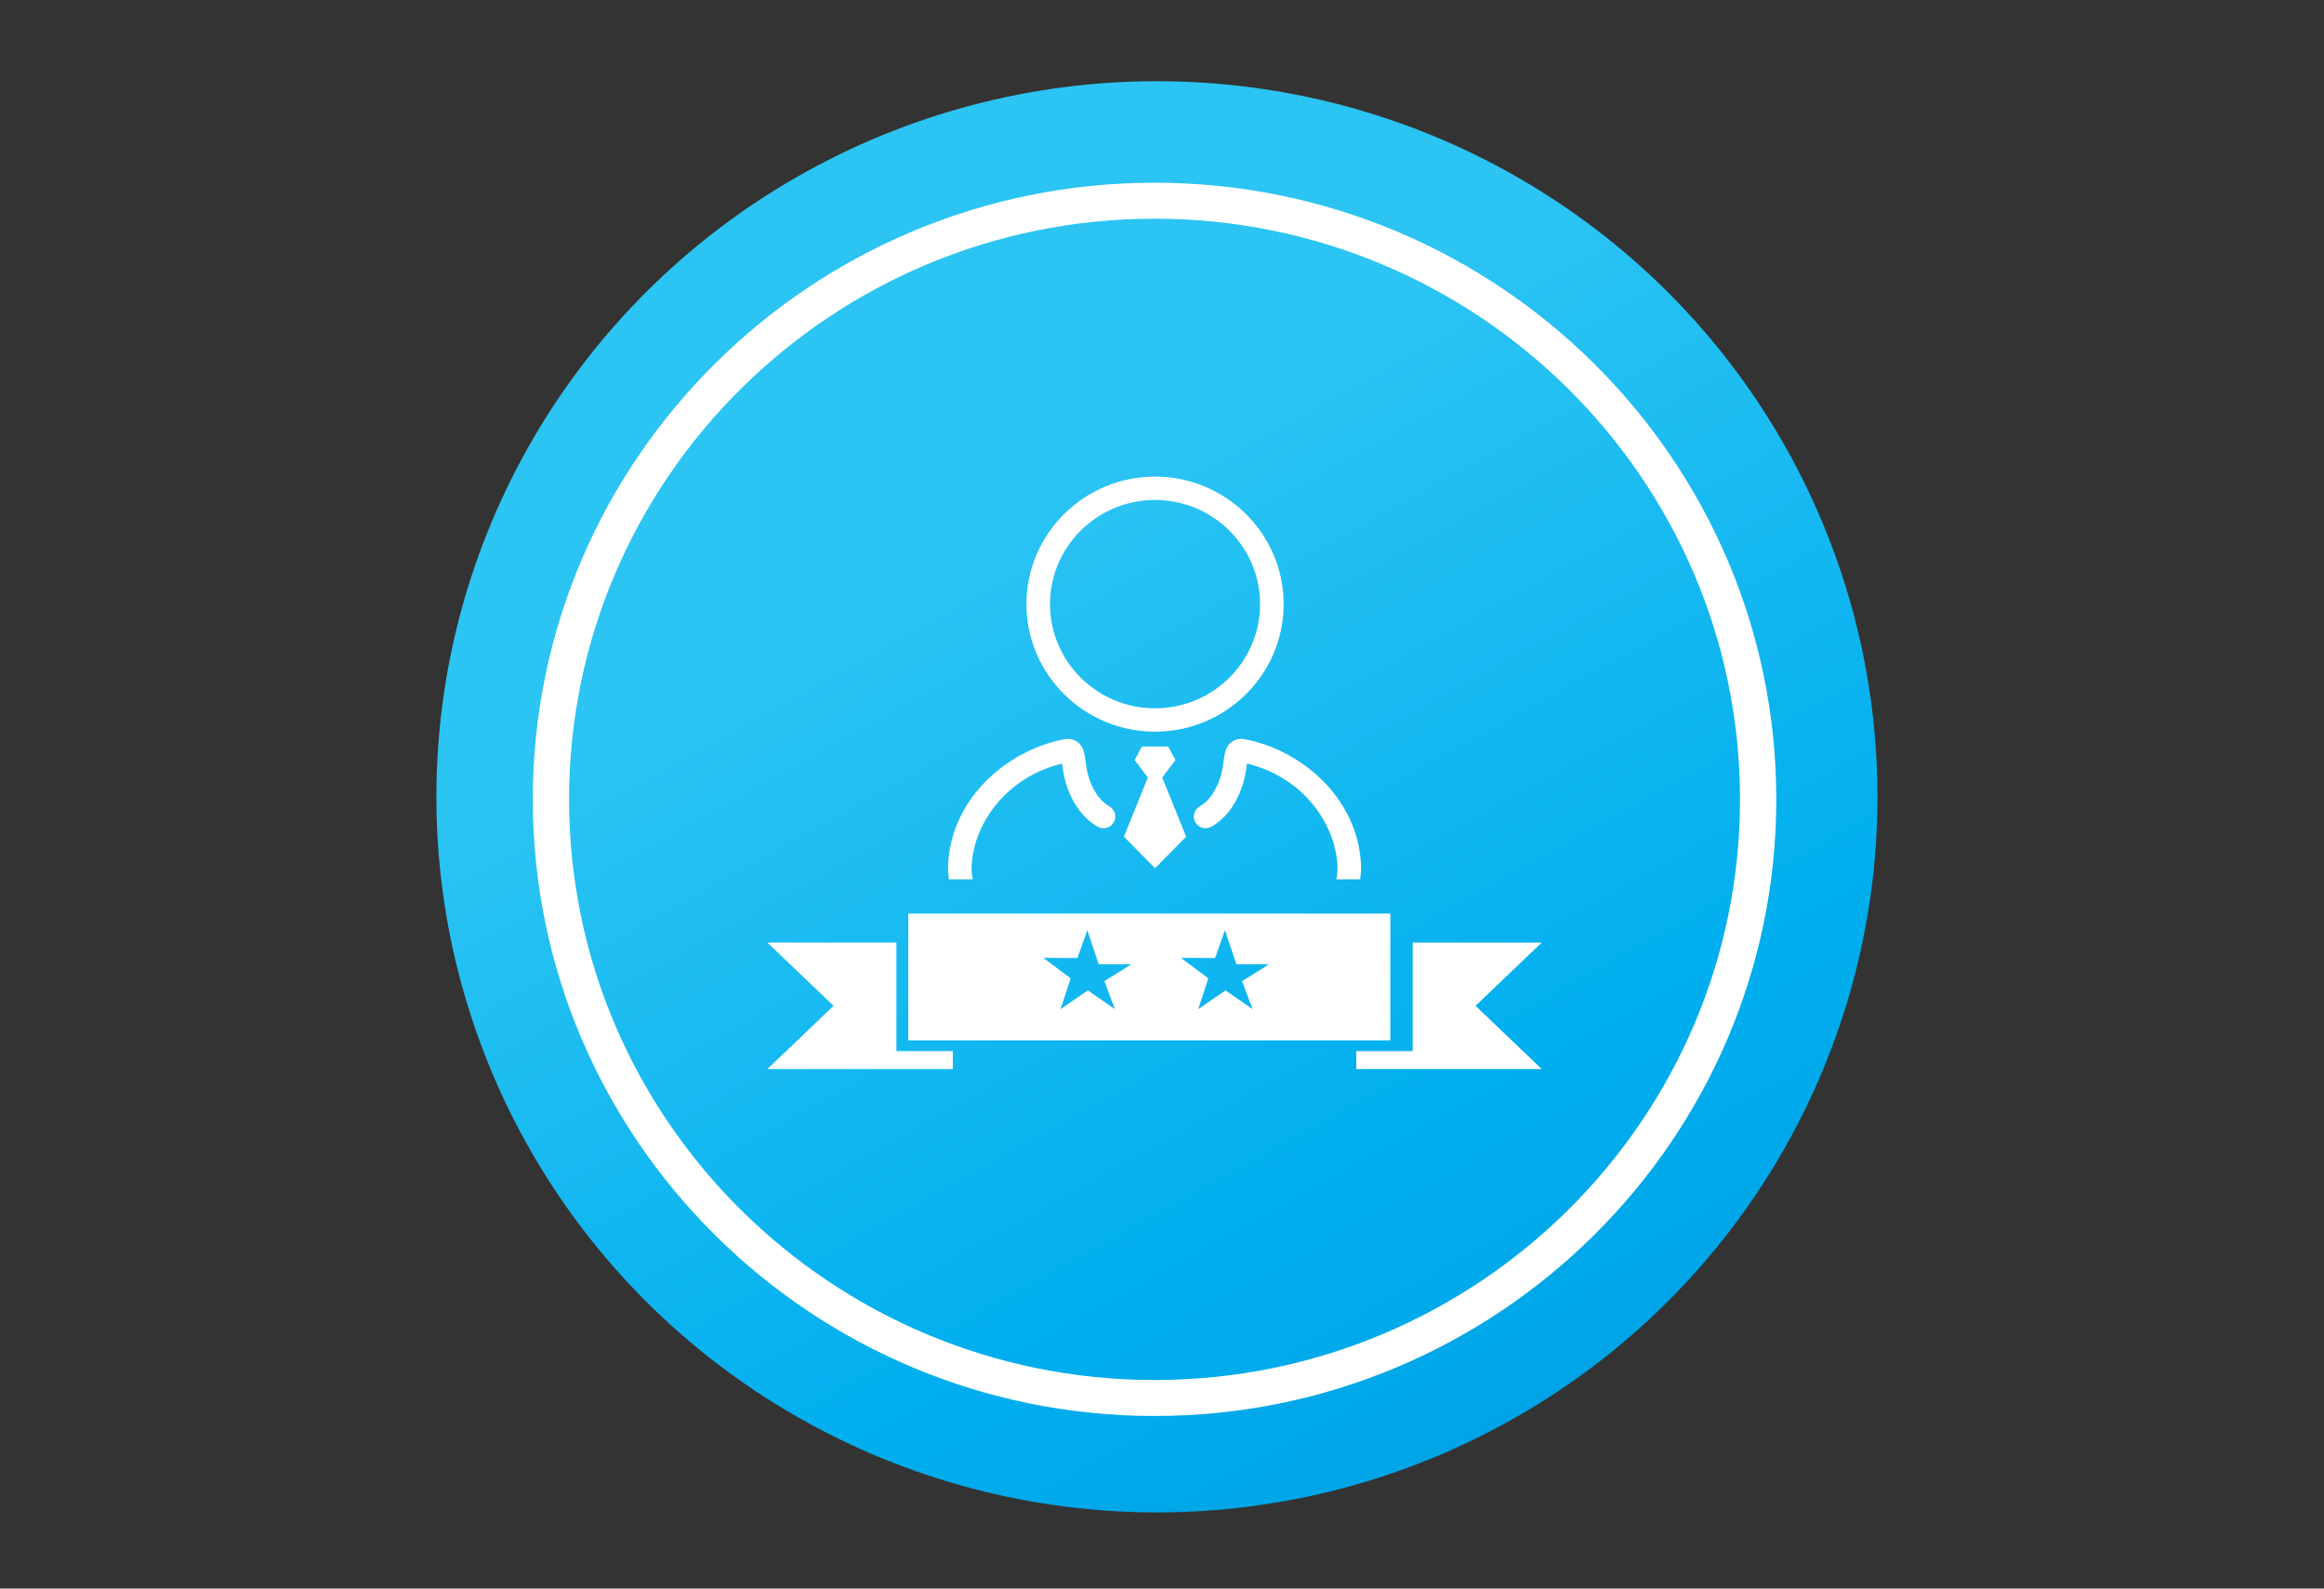 <?xml version="1.0" encoding="utf-8"?>
<!-- Generator: Adobe Illustrator 17.0.0, SVG Export Plug-In . SVG Version: 6.00 Build 0)  -->
<!DOCTYPE svg PUBLIC "-//W3C//DTD SVG 1.1//EN" "http://www.w3.org/Graphics/SVG/1.1/DTD/svg11.dtd">
<svg version="1.1" id="Layer_1" xmlns="http://www.w3.org/2000/svg" xmlns:xlink="http://www.w3.org/1999/xlink" x="0px" y="0px"
	 width="458px" height="313px" viewBox="0 0 458 313" enable-background="new 0 0 458 313" xml:space="preserve">
<rect x="0" y="0" width="458" height="313" fill="#333333" stroke="none"/>
<linearGradient id="SVGID_1_" gradientUnits="userSpaceOnUse" x1="364.286" y1="61.785" x2="506.779" y2="-194.702" gradientTransform="matrix(1 0 0 -1 -167 163.5)">
	<stop  offset="0" style="stop-color:#2BC4F3"/>
	<stop  offset="0.5" style="stop-color:#00AEEE"/>
	<stop  offset="1" style="stop-color:#0095DA"/>
</linearGradient>
<ellipse fill="url(#SVGID_1_)" cx="228" cy="157" rx="142" ry="141"/>
<g>
	<g>
		<path fill="#FFFFFF" d="M227.531,279C159.968,279,105,224.494,105,157.5S159.968,36,227.531,36s122.531,54.506,122.531,121.5
			S295.094,279,227.531,279z M227.531,43.091c-63.62,0-115.38,51.325-115.38,114.409s51.76,114.409,115.38,114.409
			s115.38-51.325,115.38-114.409S291.151,43.091,227.531,43.091z"/>
	</g>
	<g>
		<g>
			<polygon fill="#FFFFFF" points="229.046,153.199 231.657,149.746 230.206,147.085 230.128,147.085 225.128,147.085 
				225.05,147.085 223.599,149.746 226.21,153.199 221.495,164.852 227.599,171.047 227.595,171.11 227.628,171.076 227.661,171.11 
				227.658,171.046 233.761,164.852 			"/>
			<path fill="#FFFFFF" d="M227.628,144.164c13.973,0,25.341-11.272,25.341-25.128s-11.368-25.128-25.341-25.128
				s-25.341,11.272-25.341,25.128S213.655,144.164,227.628,144.164z M227.628,98.511c11.413,0,20.699,9.207,20.699,20.525
				s-9.285,20.525-20.699,20.525c-11.413,0-20.699-9.207-20.699-20.525S216.215,98.511,227.628,98.511z"/>
			<path fill="#FFFFFF" d="M261.072,154.223c-4.172-4.335-9.897-7.456-15.706-8.562c-1.246-0.236-2.109,0.144-2.613,0.506
				c-1.234,0.885-1.416,2.279-1.608,3.754c-0.217,1.666-0.515,3.948-2.21,6.566c-0.767,1.186-1.893,2.075-2.462,2.384
				c-1.125,0.61-1.538,2.008-0.922,3.124c0.615,1.115,2.026,1.526,3.151,0.914c1.132-0.614,2.896-2.014,4.14-3.936
				c2.259-3.489,2.665-6.602,2.907-8.462c0.002-0.019,0.005-0.037,0.007-0.056c11.597,2.799,17.838,12.677,17.838,20.87
				c0,0.541-0.096,1.245-0.236,1.929h4.698c0.156-1.099,0.181-1.903,0.181-1.929C268.236,165.097,265.692,159.024,261.072,154.223z"
				/>
			<path fill="#FFFFFF" d="M218.59,158.871c-0.569-0.309-1.694-1.199-2.462-2.384c-1.695-2.618-1.993-4.9-2.21-6.566
				c-0.192-1.475-0.374-2.869-1.608-3.754c-0.504-0.362-1.367-0.742-2.613-0.506c-5.81,1.107-11.534,4.227-15.706,8.562
				c-4.62,4.8-7.164,10.874-7.164,17.102c0,0.026,0.025,0.83,0.181,1.929h4.698c-0.14-0.684-0.236-1.388-0.236-1.929
				c0-8.193,6.24-18.071,17.838-20.87c0.002,0.019,0.005,0.038,0.007,0.056c0.243,1.86,0.649,4.973,2.907,8.462
				c1.244,1.922,3.008,3.322,4.14,3.936c1.125,0.611,2.536,0.201,3.151-0.914C220.127,160.88,219.714,159.481,218.59,158.871z"/>
		</g>
		<g>
			<polygon fill="#FFFFFF" points="303.845,185.712 278.407,185.712 278.407,207.099 267.284,207.099 267.284,210.648 
				303.845,210.648 290.788,198.18 			"/>
			<polygon fill="#FFFFFF" points="176.655,185.712 151.217,185.712 164.275,198.18 151.217,210.648 187.778,210.648 
				187.778,207.099 176.655,207.099 			"/>
		</g>
		<path fill="#FFFFFF" d="M179,180v25h95v-25H179z M219.715,198.83l-5.332-3.694l-5.366,3.694l1.982-6.066l-5.4-4.033l6.733,0.034
			l1.948-5.483l2.256,6.718h6.425l-5.315,3.314L219.715,198.83z M246.845,198.83l-5.332-3.694l-5.366,3.694l1.982-6.066l-5.4-4.033
			l6.733,0.034l1.948-5.483l2.256,6.718h6.425l-5.315,3.314L246.845,198.83z"/>
	</g>
</g>
</svg>
